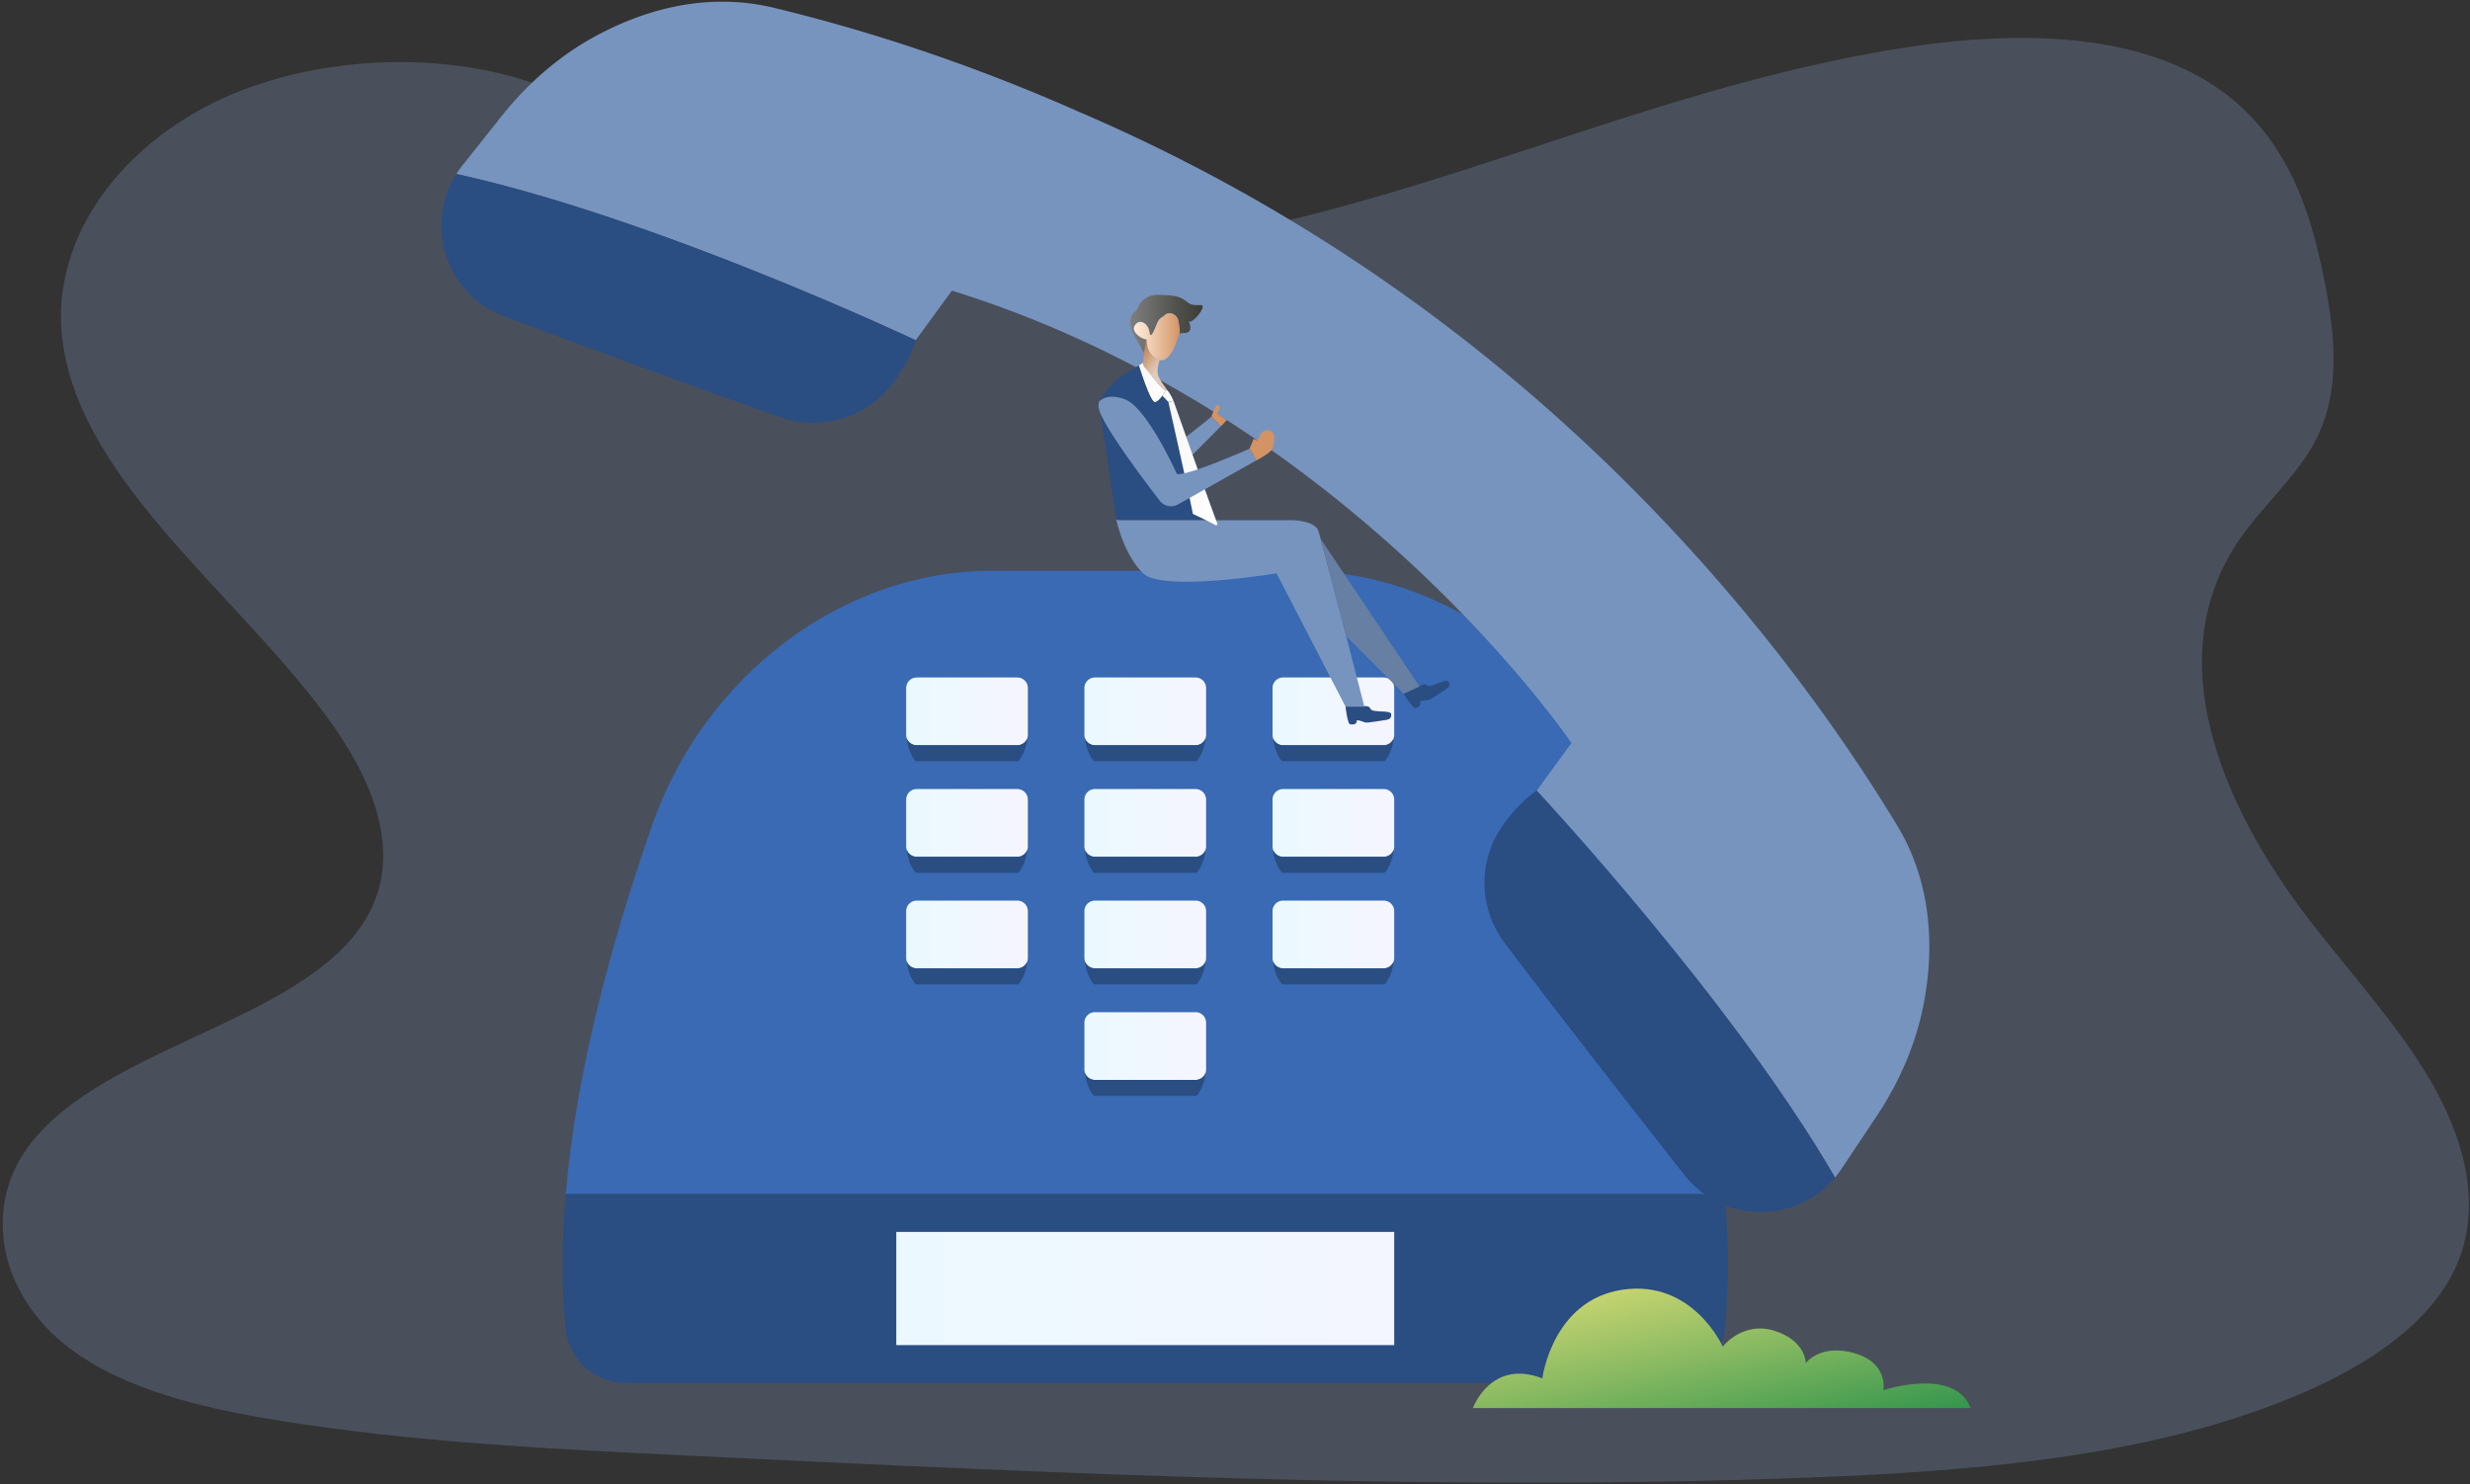 <svg xmlns="http://www.w3.org/2000/svg" width="719" height="432" viewBox="0 0 719 432"><rect x="0" y="0" width="719" height="432" fill="#333333" stroke="none"/><defs><linearGradient id="190ga" x1="227.76" x2="451.78" y1="375.94" y2="374.1" gradientUnits="userSpaceOnUse"><stop offset="0" stop-color="#eaf9ff"/><stop offset="1" stop-color="#f6f5ff"/></linearGradient><linearGradient id="190gb" x1="315.67" x2="351.09" y1="207.07" y2="207.07" gradientUnits="userSpaceOnUse"><stop offset="0" stop-color="#eaf9ff"/><stop offset="1" stop-color="#f6f5ff"/></linearGradient><linearGradient id="190gc" x1="263.78" x2="299.2" y1="207.07" y2="207.07" gradientUnits="userSpaceOnUse"><stop offset="0" stop-color="#eaf9ff"/><stop offset="1" stop-color="#f6f5ff"/></linearGradient><linearGradient id="190gd" x1="263.78" x2="299.2" y1="239.54" y2="239.54" gradientUnits="userSpaceOnUse"><stop offset="0" stop-color="#eaf9ff"/><stop offset="1" stop-color="#f6f5ff"/></linearGradient><linearGradient id="190ge" x1="263.78" x2="299.2" y1="272.02" y2="272.02" gradientUnits="userSpaceOnUse"><stop offset="0" stop-color="#eaf9ff"/><stop offset="1" stop-color="#f6f5ff"/></linearGradient><linearGradient id="190gf" x1="370.43" x2="405.85" y1="207.07" y2="207.07" gradientUnits="userSpaceOnUse"><stop offset="0" stop-color="#eaf9ff"/><stop offset="1" stop-color="#f6f5ff"/></linearGradient><linearGradient id="190gg" x1="370.43" x2="405.85" y1="239.54" y2="239.54" gradientUnits="userSpaceOnUse"><stop offset="0" stop-color="#eaf9ff"/><stop offset="1" stop-color="#f6f5ff"/></linearGradient><linearGradient id="190gh" x1="370.43" x2="405.85" y1="272.02" y2="272.02" gradientUnits="userSpaceOnUse"><stop offset="0" stop-color="#eaf9ff"/><stop offset="1" stop-color="#f6f5ff"/></linearGradient><linearGradient id="190gi" x1="315.67" x2="351.09" y1="239.54" y2="239.54" gradientUnits="userSpaceOnUse"><stop offset="0" stop-color="#eaf9ff"/><stop offset="1" stop-color="#f6f5ff"/></linearGradient><linearGradient id="190gj" x1="315.67" x2="351.09" y1="272.02" y2="272.02" gradientUnits="userSpaceOnUse"><stop offset="0" stop-color="#eaf9ff"/><stop offset="1" stop-color="#f6f5ff"/></linearGradient><linearGradient id="190gk" x1="315.67" x2="351.09" y1="304.49" y2="304.49" gradientUnits="userSpaceOnUse"><stop offset="0" stop-color="#eaf9ff"/><stop offset="1" stop-color="#f6f5ff"/></linearGradient><linearGradient id="190gl" x1="462.81" x2="463.24" y1="403.29" y2="403.29" gradientUnits="userSpaceOnUse"><stop offset="0" stop-color="#f5f5f5"/><stop offset=".41" stop-color="#ddd"/><stop offset="1" stop-color="#b3b3b3"/></linearGradient><linearGradient id="190gm" x1="64.01" x2="69.51" y1="205.6" y2="205.6" gradientUnits="userSpaceOnUse"><stop offset="0" stop-color="#77d8fc"/><stop offset=".43" stop-color="#74c0e9"/><stop offset="1" stop-color="#719acd"/></linearGradient><linearGradient id="190gn" x1="337.46" x2="331.34" y1="106.9" y2="102.59" gradientUnits="userSpaceOnUse"><stop offset="0" stop-color="#e3cbba"/><stop offset=".25" stop-color="#dbbaa1"/><stop offset=".78" stop-color="#c78e64"/><stop offset="1" stop-color="#bf7c4a"/></linearGradient><linearGradient id="190go" x1="331.51" x2="339.35" y1="111.34" y2="111.34" gradientUnits="userSpaceOnUse"><stop offset="0" stop-color="#f7f7f7"/><stop offset="1" stop-color="#fff"/></linearGradient><linearGradient id="190gp" x1="338.35" x2="341.58" y1="115.22" y2="115.22" gradientUnits="userSpaceOnUse"><stop offset="0" stop-color="#f7f7f7"/><stop offset="1" stop-color="#fff"/></linearGradient><linearGradient id="190gq" x1="-43.55" x2="-43.54" y1="105.62" y2="105.62" gradientUnits="userSpaceOnUse"><stop offset="0" stop-color="#77d8fc"/><stop offset=".43" stop-color="#74c0e9"/><stop offset="1" stop-color="#719acd"/></linearGradient><linearGradient id="190gr" x1="90.05" x2="97.25" y1="129.65" y2="129.65" gradientUnits="userSpaceOnUse"><stop offset="0" stop-color="#ffecdc"/><stop offset=".24" stop-color="#f6dac3"/><stop offset=".74" stop-color="#dfac86"/><stop offset="1" stop-color="#d39364"/></linearGradient><linearGradient id="190gs" x1="104.52" x2="108.95" y1="120.98" y2="120.98" gradientUnits="userSpaceOnUse"><stop offset="0" stop-color="#ffecdc"/><stop offset=".24" stop-color="#f6dac3"/><stop offset=".74" stop-color="#dfac86"/><stop offset="1" stop-color="#d39364"/></linearGradient><linearGradient id="190gt" x1="329" x2="350.09" y1="94.29" y2="94.29" gradientUnits="userSpaceOnUse"><stop offset="0" stop-color="gray"/><stop offset=".64" stop-color="#51514c"/><stop offset="1" stop-color="#3c3c35"/></linearGradient><linearGradient id="190gu" x1="330.08" x2="343.42" y1="98.01" y2="98.01" gradientUnits="userSpaceOnUse"><stop offset="0" stop-color="#ffecdc"/><stop offset=".24" stop-color="#f6dac3"/><stop offset=".74" stop-color="#dfac86"/><stop offset="1" stop-color="#d39364"/></linearGradient><linearGradient id="190gv" x1="340.11" x2="354.39" y1="134.77" y2="134.77" gradientUnits="userSpaceOnUse"><stop offset="0" stop-color="#f7f7f7"/><stop offset="1" stop-color="#fff"/></linearGradient><linearGradient id="190gw" x1="504.82" x2="487.37" y1="426.46" y2="346.6" gradientUnits="userSpaceOnUse"><stop offset="0" stop-color="#30944c"/><stop offset=".41" stop-color="#8aba62"/><stop offset=".82" stop-color="#dede76"/><stop offset="1" stop-color="#ffed7f"/></linearGradient></defs><g><g opacity=".2"><path fill="#9ec5fd" d="M297.716 74.53c46.025-.384 89.696-12.543 131.368-25.982 41.672-13.438 82.933-28.43 127.766-35.043 28.84-4.257 61.886-4.22 85.363 9.992 22.597 13.668 30.155 36.569 34.313 57.76 3.15 15.935 5.099 32.679-2.714 47.38-5.433 10.2-15.203 18.651-21.906 28.395-23.333 33.853-5.922 76.633 20.344 110.777 12.325 16.02 26.571 31.36 36.145 48.346 9.574 16.986 14.16 36.291 6.22 53.204-7.862 16.77-26.986 29.076-47.768 37.567-42.21 17.249-92.177 21.346-140.93 23.213-107.91 4.073-216.508-1.169-324.869-6.393-40.095-1.939-80.365-3.886-119.864-10.236-21.94-3.544-44.61-8.856-60.67-20.862C.119 377.446-5.215 352.266 8.046 334.021c22.254-30.591 84.852-36.93 100.246-69.951 8.468-18.18-.773-38.837-13.694-56.16-27.703-37.151-73.722-70.232-76.723-112.057-2.041-28.709 19.47-56.977 53.174-69.804 35.33-13.44 84.618-10.556 111.154 13.576 27.293 24.872 74.87 35.225 115.513 34.906z"/></g><g><path fill="#396ab3" d="M502.05 347.573H164.702c3.02-35.98 13.46-73.747 24.943-106.856 15.1-43.735 55.218-74.568 99.102-74.568h89.258c43.883 0 84 30.833 99.1 74.568 11.484 33.109 21.923 70.877 24.943 106.856z"/></g><g><path fill="#2a4d82" d="M502.085 386.908c-.895 8.948-8.576 15.66-17.56 15.66h-302.3c-8.986 0-16.667-6.712-17.561-15.66-1.267-12.64-1.156-25.838.037-39.335h337.346c1.194 13.497 1.306 26.695.038 39.335z"/></g><g><path fill="url(#190ga)" d="M260.904 391.544v-32.947h144.942v32.947z"/></g><g><path fill="url(#190gb)" d="M351.086 200.264v13.608c0 .374-.075.746-.187 1.082a3.084 3.084 0 0 1-2.87 1.976h-29.306a3.083 3.083 0 0 1-2.87-1.976 3.459 3.459 0 0 1-.188-1.082v-13.608a3.072 3.072 0 0 1 3.058-3.057h29.305a3.072 3.072 0 0 1 3.058 3.057z"/></g><g><path fill="#2a4d82" d="M350.9 214.954s-.186 3.803-2.61 6.637h-29.826c-2.423-2.834-2.61-6.637-2.61-6.637a3.083 3.083 0 0 0 2.871 1.976h29.305c1.305 0 2.424-.82 2.87-1.976z"/></g><g><path fill="url(#190gc)" d="M299.2 200.264v13.608c0 .374-.074.746-.186 1.082a3.084 3.084 0 0 1-2.871 1.976h-29.305a3.084 3.084 0 0 1-2.871-1.976 3.469 3.469 0 0 1-.186-1.082v-13.608a3.071 3.071 0 0 1 3.057-3.057h29.305a3.071 3.071 0 0 1 3.057 3.057z"/></g><g><path fill="#2a4d82" d="M299.015 214.954s-.186 3.803-2.61 6.637h-29.827c-2.423-2.834-2.61-6.637-2.61-6.637a3.084 3.084 0 0 0 2.871 1.976h29.305c1.306 0 2.424-.82 2.871-1.976z"/></g><g><path fill="url(#190gd)" d="M299.2 232.739v13.608c0 .373-.074.745-.186 1.081a3.084 3.084 0 0 1-2.871 1.977h-29.305a3.084 3.084 0 0 1-2.871-1.977 3.47 3.47 0 0 1-.186-1.081v-13.608a3.072 3.072 0 0 1 3.057-3.058h29.305a3.072 3.072 0 0 1 3.057 3.058z"/></g><g><path fill="#2a4d82" d="M299.015 247.428s-.186 3.803-2.61 6.637h-29.827c-2.423-2.834-2.61-6.637-2.61-6.637a3.084 3.084 0 0 0 2.871 1.976h29.305c1.306 0 2.424-.82 2.871-1.976z"/></g><g><path fill="url(#190ge)" d="M299.2 265.212v13.609c0 .373-.074.746-.186 1.082a3.084 3.084 0 0 1-2.871 1.976h-29.305a3.084 3.084 0 0 1-2.871-1.976 3.47 3.47 0 0 1-.186-1.082v-13.609a3.072 3.072 0 0 1 3.057-3.057h29.305a3.071 3.071 0 0 1 3.057 3.057z"/></g><g><path fill="#2a4d82" d="M299.015 279.902s-.186 3.803-2.61 6.637h-29.827c-2.423-2.834-2.61-6.637-2.61-6.637a3.084 3.084 0 0 0 2.871 1.976h29.305c1.306 0 2.424-.82 2.871-1.976z"/></g><g><path fill="url(#190gf)" d="M405.846 200.264v13.608c0 .374-.075.746-.186 1.082a3.084 3.084 0 0 1-2.871 1.976h-29.305a3.083 3.083 0 0 1-2.871-1.976 3.465 3.465 0 0 1-.187-1.082v-13.608a3.071 3.071 0 0 1 3.058-3.057h29.305a3.071 3.071 0 0 1 3.057 3.057z"/></g><g><path fill="#2a4d82" d="M405.663 214.954s-.186 3.803-2.61 6.637h-29.826c-2.423-2.834-2.61-6.637-2.61-6.637a3.083 3.083 0 0 0 2.87 1.976h29.305c1.306 0 2.424-.82 2.871-1.976z"/></g><g><path fill="url(#190gg)" d="M405.846 232.739v13.608c0 .373-.075.745-.186 1.081a3.085 3.085 0 0 1-2.871 1.977h-29.305a3.084 3.084 0 0 1-2.871-1.977 3.466 3.466 0 0 1-.187-1.081v-13.608a3.072 3.072 0 0 1 3.058-3.058h29.305a3.072 3.072 0 0 1 3.057 3.058z"/></g><g><path fill="#2a4d82" d="M405.663 247.428s-.186 3.803-2.61 6.637h-29.826c-2.423-2.834-2.61-6.637-2.61-6.637a3.084 3.084 0 0 0 2.87 1.976h29.305c1.306 0 2.424-.82 2.871-1.976z"/></g><g><path fill="url(#190gh)" d="M405.846 265.212v13.609c0 .373-.075.746-.186 1.082a3.084 3.084 0 0 1-2.871 1.976h-29.305a3.084 3.084 0 0 1-2.871-1.976 3.467 3.467 0 0 1-.187-1.082v-13.609a3.071 3.071 0 0 1 3.058-3.057h29.305a3.072 3.072 0 0 1 3.057 3.057z"/></g><g><path fill="#2a4d82" d="M405.663 279.902s-.186 3.803-2.61 6.637h-29.826c-2.423-2.834-2.61-6.637-2.61-6.637a3.083 3.083 0 0 0 2.87 1.976h29.305c1.306 0 2.424-.82 2.871-1.976z"/></g><g><path fill="url(#190gi)" d="M351.086 232.739v13.608c0 .373-.075.745-.187 1.081a3.084 3.084 0 0 1-2.87 1.977h-29.306a3.084 3.084 0 0 1-2.87-1.977 3.46 3.46 0 0 1-.188-1.081v-13.608a3.072 3.072 0 0 1 3.058-3.058h29.305a3.072 3.072 0 0 1 3.058 3.058z"/></g><g><path fill="#2a4d82" d="M350.9 247.428s-.186 3.803-2.61 6.637h-29.826c-2.423-2.834-2.61-6.637-2.61-6.637a3.084 3.084 0 0 0 2.871 1.976h29.305c1.305 0 2.424-.82 2.87-1.976z"/></g><g><path fill="url(#190gj)" d="M351.086 265.212v13.609c0 .373-.075.746-.187 1.082a3.084 3.084 0 0 1-2.87 1.976h-29.306a3.083 3.083 0 0 1-2.87-1.976 3.46 3.46 0 0 1-.188-1.082v-13.609a3.072 3.072 0 0 1 3.058-3.057h29.305a3.072 3.072 0 0 1 3.058 3.057z"/></g><g><path fill="#2a4d82" d="M350.9 279.902s-.186 3.803-2.61 6.637h-29.826c-2.423-2.834-2.61-6.637-2.61-6.637a3.083 3.083 0 0 0 2.871 1.976h29.305c1.305 0 2.424-.82 2.87-1.976z"/></g><g><path fill="url(#190gk)" d="M351.086 297.687v13.608c0 .374-.075.746-.187 1.082a3.084 3.084 0 0 1-2.87 1.976h-29.306a3.084 3.084 0 0 1-2.87-1.976 3.46 3.46 0 0 1-.188-1.082v-13.608a3.072 3.072 0 0 1 3.058-3.058h29.305a3.072 3.072 0 0 1 3.058 3.058z"/></g><g><path fill="#2a4d82" d="M350.9 312.377s-.186 3.803-2.61 6.636h-29.826c-2.423-2.833-2.61-6.636-2.61-6.636a3.083 3.083 0 0 0 2.871 1.976h29.305c1.305 0 2.424-.82 2.87-1.976z"/></g><g><path fill="#7794bf" d="M132.836 50.646c58.466 12.83 133.703 48.395 133.703 48.395L277.084 84.6c115.481 35.828 180.357 131.685 180.357 131.685l-10.119 13.859s56.803 60.842 86.83 112.624a31.286 31.286 0 0 0 1.915-2.561l10.184-15.265c6.632-9.941 11.462-20.998 13.718-32.725 3.463-18.07 1.714-36.412-7.834-52.128-12.524-20.617-31.024-47.567-56.497-76.119-40.983-46.026-99.963-96.29-180.794-131.086-.443-.19-.887-.38-1.304-.573-34.421-15.224-65.224-24.496-88.394-30.073A63.742 63.742 0 0 0 210.72.492C197.71.39 184.916 4.22 173.109 10.651c-10.484 5.72-19.544 13.687-26.993 23.032l-11.424 14.36a31.419 31.419 0 0 0-1.856 2.603z"/></g><g><path fill="#2a4d82" d="M437.619 240.033c-7.48 10.306-7.273 24.235.336 34.398 13.115 17.448 35.25 45.822 52.363 67.598 11.195 14.257 32.5 14.27 43.834.738-30.027-51.782-86.83-112.624-86.83-112.624-3.614 2.438-6.92 6.017-9.703 9.89z"/></g><g><path fill="#2a4d82" d="M132.832 50.646c-9.452 14.905-2.951 35.196 14.038 41.517 25.968 9.678 59.72 22.11 80.334 29.288 12.012 4.163 25.328.109 32.867-10.155 2.84-3.83 5.247-8.045 6.465-12.255 0 0-75.237-35.565-133.704-48.395z"/></g><g><g><path fill="url(#190gl)" d="M495.808 164.104l-.347-.252.368.223z"/></g></g><g><path fill="#2a4d82" d="M408.592 201.932s2.599 4.24 3.343 4.15c.744-.09 1.911-.8 1.429-1.596-.363-.591 1.619-.62 2.363-.71.744-.09 3.787-2.307 4.954-3.018 1.166-.707 1.59-1.327.942-2.39-.643-1.058-5.149 2.046-6.083 1.164-.939-.883-2.33.273-2.33.273z"/></g><g><path fill="#2a4d82" d="M391.66 205.647c.03.29.588 4.924 1.282 5.146.71.23 2.068.077 1.962-.851-.08-.686 1.728.115 2.443.344.715.23 4.406-.51 5.764-.664 1.353-.157 1.996-.544 1.856-1.779-.145-1.23-5.53-.298-6.015-1.49-.332-.83-1.277-.86-1.822-.795l.026.089z"/></g><g><path fill="url(#190gm)" d="M391.656 205.634s0 .004.004.012h5.495l-.025-.088c-.243.025-.405.067-.405.067z"/></g><g><path fill="url(#190gn)" d="M339.54 113.646c-.128-.064-.192-.028-.192-.028-1.185-.368-3.154-3.154-4.84-5.16-1.368-1.625-1.789-1.833-1.736-2.706 0-.044.004-.088.004-.136h.008c.056-.944.195-2.89.195-2.89l.625-3.983h.004c.028-.012.052-.012.072.004.012.004.024.012.032.032a.43.43 0 0 1 .044.124c.008.028.012.06.016.093a5.03 5.03 0 0 1 .024.228c.012.132.02.284.036.456.004.056.012.116.016.18.012.112.028.228.044.348.008.064.02.128.028.196.016.085.032.176.052.269.028.124.056.248.093.376a5.777 5.777 0 0 0 .376 1c.016.036.032.072.052.109l.056.104c.028.052.06.104.088.156l.012.02c.052.084.104.168.164.252.044.068.096.136.148.208.048.068.104.136.16.204a6.015 6.015 0 0 0 1.11 1.005c.047.036.099.068.147.1.2.132.409.256.64.376h.005c.196.1.376.169.568.217 0 0-1.024 2.581-.456 4.487.388 1.317 1.87 3.058 2.345 3.879l.072.128c.017.027.024.052.036.076.068.168.068.264-.047.276z"/></g><g><path fill="#2a4d82" d="M319.77 118.23c0 .096.006.197.022.303.005.075.016.154.037.239 0 .01 0 .016.005.027.01.079.032.164.053.254.032.117.064.24.106.367.053.153.106.318.175.493.048.128.101.26.16.398l4.618 30.943c.387.122.807.186 1.231.186h26.813c-.037-.112-1.879-4.762-3.227-8.456a78.519 78.519 0 0 1-.775-2.182c-.404-1.189-.839-2.49-1.29-3.86-2.469.797-4.432 1.248-5.144.988 0 0-8.648-19.381-15.177-21.727-3.668-1.322-6.03-.664-7.453.669-.09.477-.148.939-.154 1.359z"/></g><g><path fill="#7794bf" d="M324.94 151.254c.065.308 2.22 10.23 7.82 15.639 5.68 5.5 38.831 0 38.831 0l20.06 38.751h5.5s-.01-.026-.026-.085a7819.63 7819.63 0 0 0-5.266-20.368c-2.85-10.988-6.057-23.288-7.426-28.331l-.006-.006a59.517 59.517 0 0 0-.606-2.17c-1.03-3.244-7.654-3.244-7.654-3.244h-49.995c-.424 0-.844-.064-1.231-.186z"/></g><g><path fill="#667fa3" d="M384.434 156.86c1.373 5.04 4.577 17.342 7.427 28.332l16.729 16.74 4.618-2.127z"/></g><g><path fill="url(#190go)" d="M339.348 113.618s-.408.792-.992 1.617c-.617.872-1.425 1.777-2.154 1.83-1.425.1-4.695-10.697-4.695-10.697l1.269-.752c0 .048-.005.092-.005.136-.052.873.369 1.08 1.738 2.706 1.685 2.006 3.654 4.792 4.839 5.16z"/></g><g><path fill="url(#190gp)" d="M341.58 116.632l-.264.076-1.205.356-1.756-1.83c.584-.823.992-1.616.992-1.616s.064-.036.192.028c.116-.012.116-.108.048-.276.977.876 1.994 3.262 1.994 3.262z"/></g><g><path fill="#2a4d82" d="M347.695 136.943c-1.11.36-2.117.648-2.954.832-1.025.228-1.797.3-2.19.156 0 0-2.93-6.564-6.664-12.517-.157-.248-.317-.496-.473-.74a55.31 55.31 0 0 0-1.709-2.502c-.132-.18-.264-.36-.396-.536-.128-.176-.264-.353-.396-.525a43.097 43.097 0 0 0-.801-.992c-.132-.16-.268-.317-.4-.469a20.473 20.473 0 0 0-1.605-1.653 12.484 12.484 0 0 0-.596-.516c-.085-.068-.17-.133-.253-.197a9.608 9.608 0 0 0-.732-.508 6.703 6.703 0 0 0-.537-.304c-.08-.04-.156-.08-.236-.112a.432.432 0 0 0-.088-.036c-.097-.048-.197-.084-.293-.12-3.666-1.321-6.028-.665-7.453.668 3.723-6.036 7.35-8.05 10.155-9.655l1.433-.848s3.27 10.796 4.696 10.695c.728-.052 1.537-.956 2.153-1.83l1.758 1.83 1.205-.356c.56 1.417 1.256 3.487 2.1 6.493.401 1.409.83 2.886 1.286 4.383.553 1.833 1.14 3.694 1.725 5.512.433 1.32.849 2.61 1.265 3.847z"/></g><g><g><path fill="url(#190gq)" d="M332.785 105.832h-.006v-.429z"/></g></g><g><path fill="#7794bf" d="M344.705 127.584a314.852 314.852 0 0 0 1.726 5.51l9.002-9.046-2.776-2.76s-.28.234-.78.632a276.17 276.17 0 0 1-7.172 5.664z"/></g><g><path fill="url(#190gr)" d="M363.743 130.626l1.922 3.413s3.222-1.614 4.363-2.898c.165-.18.287-.356.35-.515.532-1.317.935-3.844 0-4.836-.923-.993-3.115-.531-3.513.865-.399 1.39-1.2 1.507-1.2 1.507l-.695-.472z"/></g><g><path fill="url(#190gs)" d="M352.657 121.288l2.776 2.76 1.661-1.74-2.786-1.901c.069-.202.371-.913.568-1.184.217-.313.206-1.672-.59-1.231-.372.207-.759.95-1.056 1.677-.34.818-.573 1.62-.573 1.62z"/></g><g><path fill="url(#190gt)" d="M345.983 93.672s.6.676.5 1.977c-.1 1.3-1.6 1.349-2.053 1.3-.448-.047-1.181.221-1.181.221.112-.416.172-.668.172-.668l-.032-.389c-.004-.024-.004-.056-.012-.084-.004-.032-.004-.064-.008-.1a2.363 2.363 0 0 1-.016-.192c-.012-.068-.016-.144-.028-.22a25.932 25.932 0 0 0-.344-2.31c-.292-1.409-2.294-2.682-3.674-1.673-.049.036-.1.076-.149.12-.1.092-.196.168-.284.244l-.088.072h-.004c-.044.033-.084.069-.124.096-.525.393-.849.525-1.161.901-.048.06-.096.12-.148.192a3.29 3.29 0 0 0-.204.324 7.53 7.53 0 0 0-.285.573c-.048.112-.1.232-.16.364-.028.072-.052.136-.084.208-.929 2.29-1.709 4.2-2.077 1.826a2.834 2.834 0 0 0-.096-.44 1.863 1.863 0 0 0-.1-.301 2.595 2.595 0 0 0-.136-.332c-.009-.004-.009-.016-.013-.02a4.445 4.445 0 0 0-.152-.28c-.007-.013-.011-.016-.016-.028-.032-.052-.072-.104-.108-.16-.048-.069-.1-.14-.16-.204a3.86 3.86 0 0 0-.124-.145.784.784 0 0 0-.128-.128c-.06-.06-.12-.104-.176-.16a3.989 3.989 0 0 0-.18-.136c-.064-.044-.129-.084-.192-.124a2.94 2.94 0 0 0-.197-.1 1.801 1.801 0 0 0-.584-.168 1.277 1.277 0 0 0-.216-.016c-.588 0-1.173.308-1.621 1.033-.805 1.316.408 2.613 1.593 3.362.196.12.388.232.576.324h.004c.053.024.105.052.156.072.076.04.153.068.22.096.072.028.137.052.2.072.085.032.16.052.233.064.128.028.224.032.28.008l-.624 3.983s-.545-.969-1.265-2.326c-.116-.22-.24-.448-.36-.68 0 0-4.984-6.773-.429-9.423 0 0 1.081-4.555 6.317-4.455 5.24.1 6.388.5 8.441 2.15 2.054 1.653 4.504.103 4.404 1.352-.1 1.25-2.75 4.6-4.103 4.328z"/></g><g><path fill="url(#190gu)" d="M343.424 96.502s-.06.252-.172.668a29.89 29.89 0 0 1-.472 1.537c-.885 2.67-2.674 6.713-5.184 6.093h-.004a2.612 2.612 0 0 1-.568-.217h-.004a6.977 6.977 0 0 1-.641-.376c-.048-.032-.1-.064-.148-.1a6.051 6.051 0 0 1-1.109-1.005c-.056-.068-.112-.136-.16-.204-.052-.072-.104-.14-.148-.208-.06-.084-.112-.168-.164-.252l-.012-.02c-.028-.053-.06-.104-.088-.156l-.056-.105c-.02-.036-.036-.072-.052-.107a5.414 5.414 0 0 1-.285-.693c-.031-.104-.063-.208-.091-.308-.036-.128-.065-.252-.093-.377-.02-.092-.036-.183-.052-.268-.008-.068-.02-.132-.028-.196-.015-.12-.032-.236-.044-.348-.004-.064-.011-.124-.016-.18-.016-.172-.024-.325-.035-.457l-.013-.124a4.406 4.406 0 0 0-.011-.104.607.607 0 0 0-.017-.092.259.259 0 0 0-.044-.124.05.05 0 0 0-.032-.032c-.02-.016-.044-.016-.072-.004h-.004c-.056.024-.152.02-.28-.008a2.438 2.438 0 0 1-.232-.064 2.373 2.373 0 0 1-.2-.072c-.072-.032-.144-.064-.22-.096-.052-.02-.104-.048-.157-.072h-.004a7.012 7.012 0 0 1-.576-.324c-1.185-.749-2.398-2.046-1.593-3.363.448-.724 1.033-1.032 1.621-1.032.072 0 .148.004.216.016.133.016.26.04.389.088a2.906 2.906 0 0 1 .392.18c.064.04.128.08.192.124.056.04.12.088.18.136.056.056.116.1.176.16.048.036.088.08.128.128.044.048.084.096.124.144.06.064.112.136.16.204.036.056.076.109.108.16.005.013.009.016.017.029.052.087.103.184.151.28.004.004.004.016.012.02.053.108.1.22.137.332.04.096.076.196.1.3.044.144.076.293.096.44.368 2.374 1.148.465 2.077-1.825.032-.072.056-.136.084-.208.06-.132.112-.252.16-.364.104-.228.197-.417.285-.573.072-.128.14-.236.204-.324.052-.072.1-.132.148-.192.32-.364.64-.5 1.161-.9.04-.028.08-.065.124-.097h.004l.088-.072c.088-.076.184-.152.284-.244.048-.044.1-.084.148-.12 1.381-1.009 3.382.264 3.675 1.673a25.771 25.771 0 0 1 .344 2.31c.012.076.016.152.028.22.004.072.008.132.016.192.004.036.004.068.008.1.008.028.008.06.013.084l.031.389z"/></g><g><path fill="url(#190gv)" d="M353.839 152.864c-1.85-1.035-5.602-2.802-6.446-3.196a.36.36 0 0 1-.204-.265c-.396-2.15-1.356-6.651-2.448-11.628-2.082-9.487-4.628-20.71-4.628-20.71l1.205-.357.264-.076c5.691 16.145 11.125 31.478 12.78 35.777a.369.369 0 0 1-.523.455z"/></g><g><path fill="#7794bf" d="M319.77 118.23c0 .096.006.197.022.303.005.075.016.154.037.239 0 .01 0 .016.005.027.01.079.032.164.053.254.032.117.064.24.106.367.053.153.106.318.175.493.048.128.101.26.16.398 2.495 5.956 12.719 19.535 17.268 25.444a4.132 4.132 0 0 0 4.146 1.523 4.004 4.004 0 0 0 1.167-.44l6.854-3.854 15.904-8.945-1.922-3.413s-.334.148-.923.398c-2.575 1.12-9.948 4.263-15.124 5.919-2.469.796-4.432 1.247-5.144.987 0 0-8.648-19.381-15.177-21.727-3.668-1.322-6.03-.664-7.453.669-.09.477-.148.939-.154 1.359z"/></g><g><path fill="url(#190gw)" d="M428.76 409.876s5.194-14.429 20.2-8.658c0 0 2.907-22.787 23.365-25.799 20.459-3.01 29.159 16.564 29.159 16.564s5.771-7.502 15.006-4.616 9.162 9.415 9.162 9.415 4.18-5.75 14.171-2.88c9.992 2.87 8.411 10.78 8.411 10.78s20.778-6.926 25.396 5.194z"/></g></g></svg>